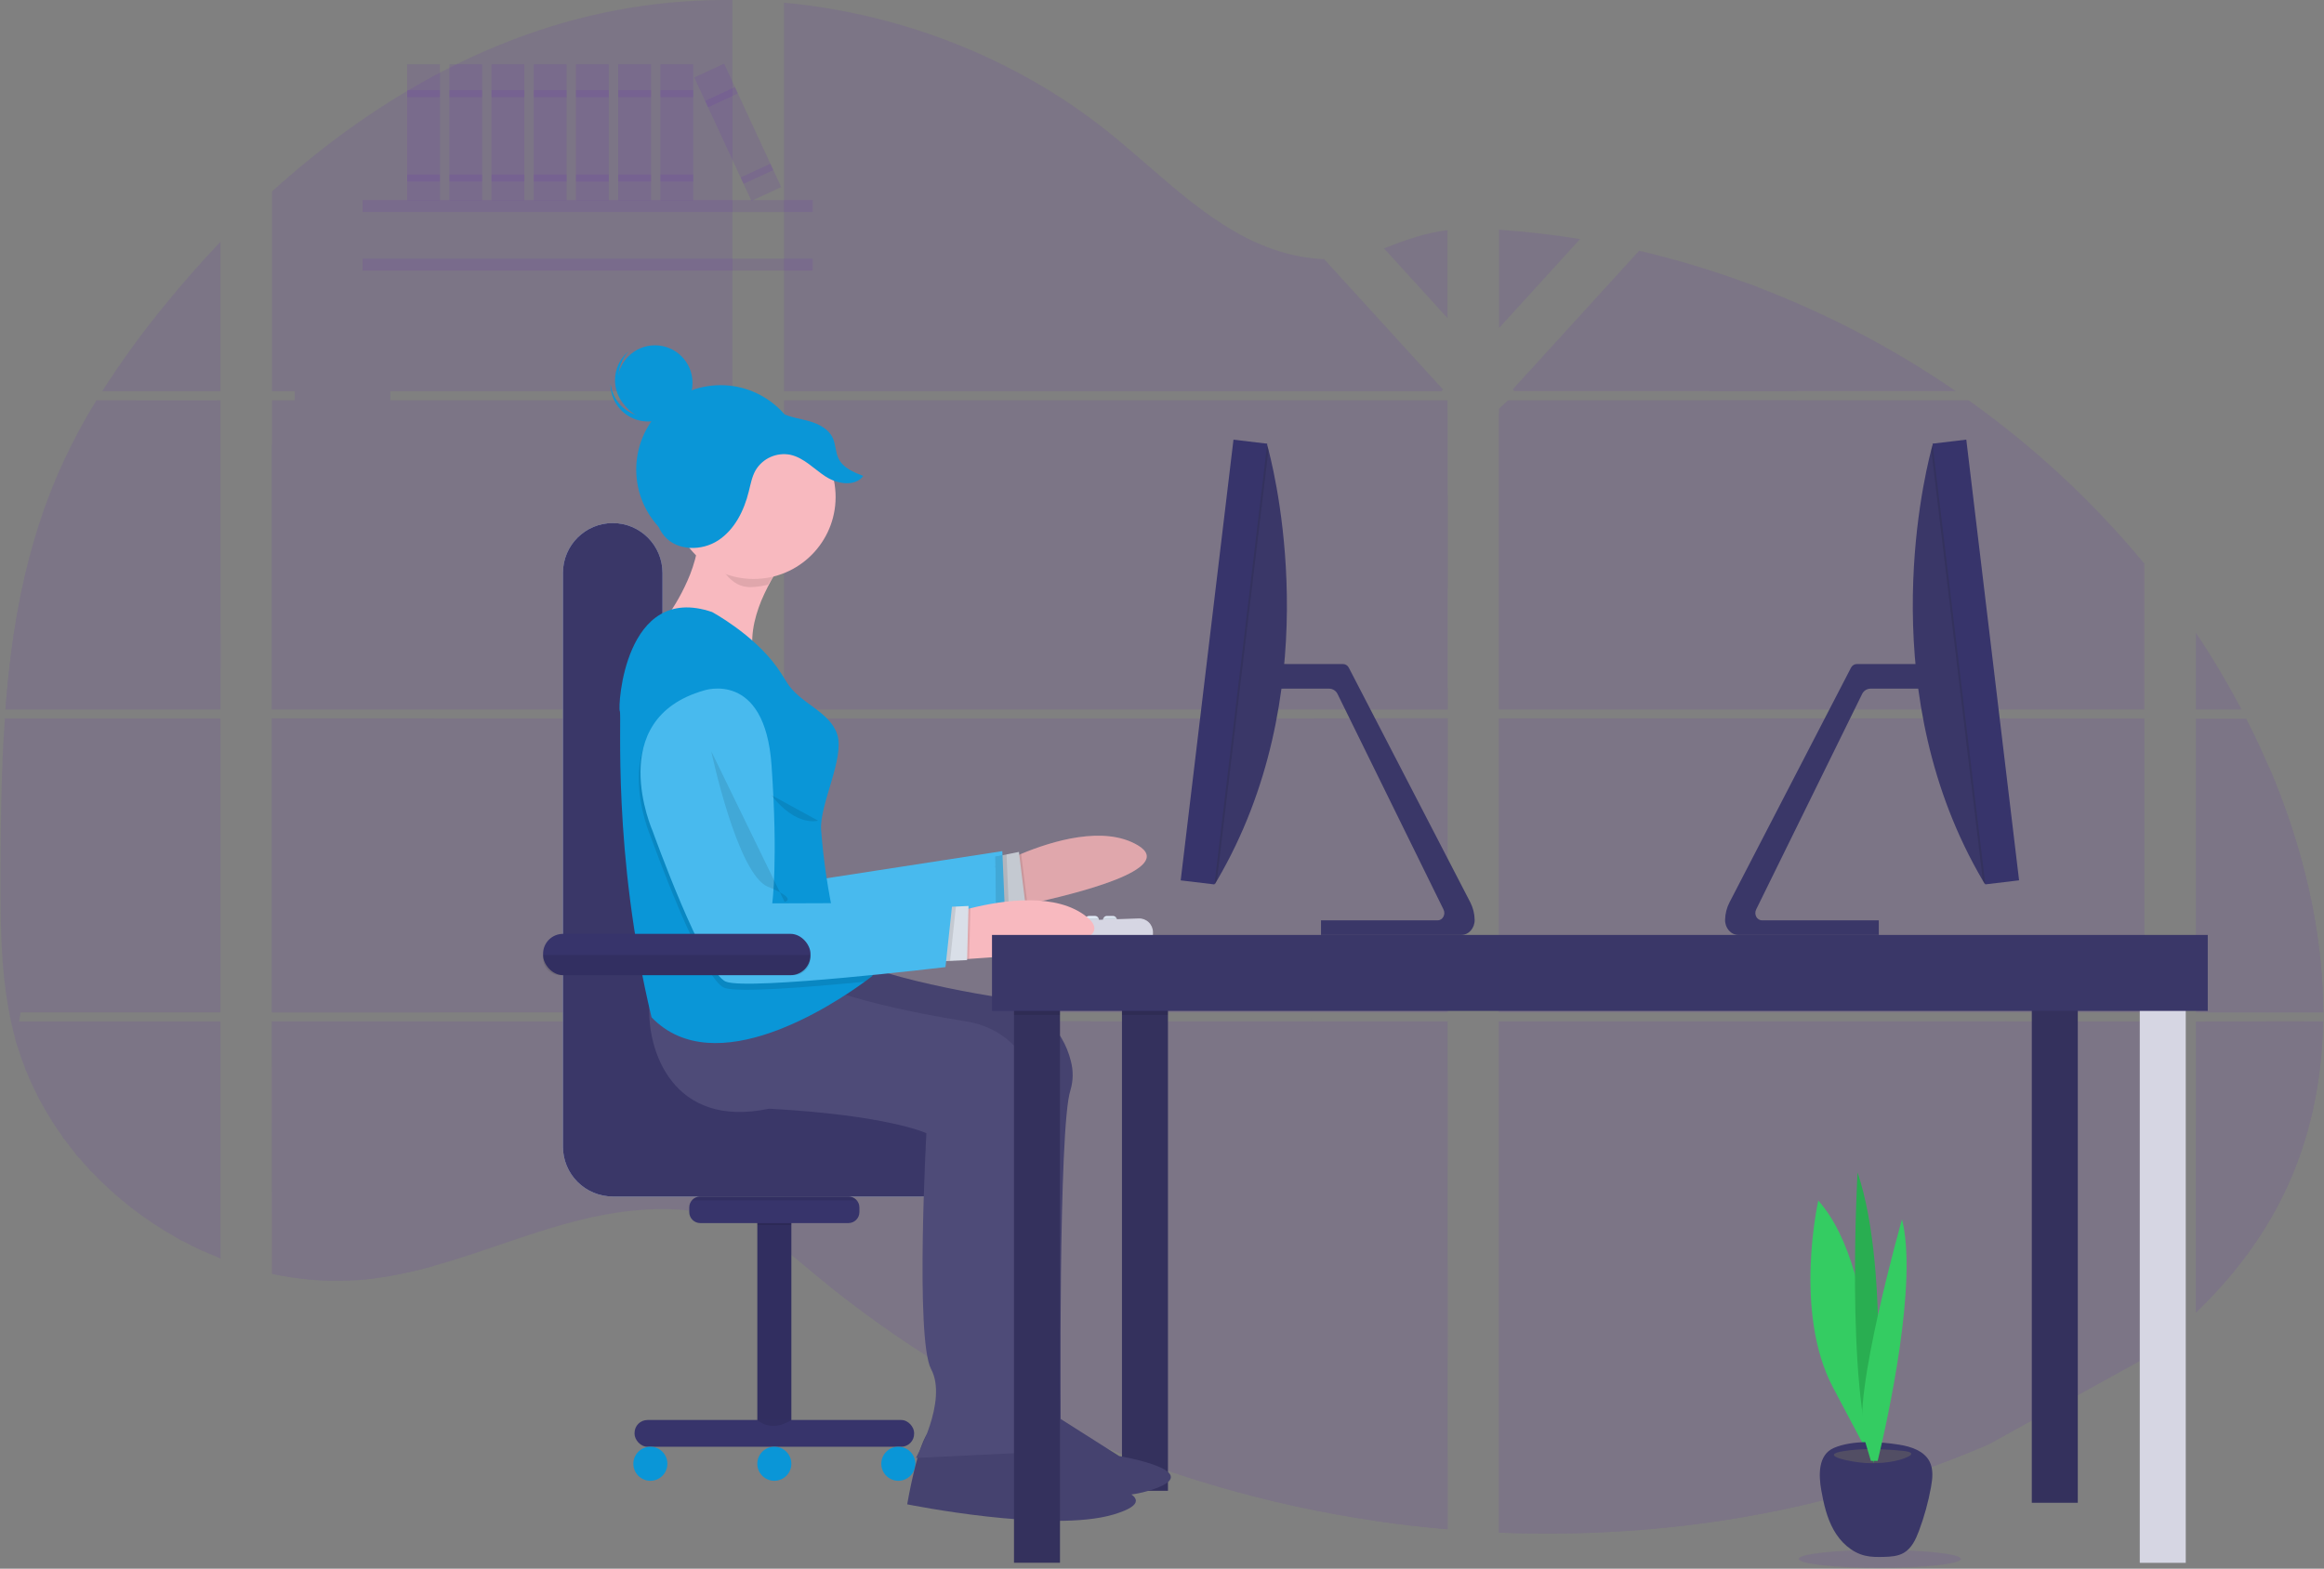 <?xml version="1.0" encoding="UTF-8"?>
<svg width="991px" height="669px" viewBox="0 0 991 669" version="1.1" xmlns="http://www.w3.org/2000/svg" xmlns:xlink="http://www.w3.org/1999/xlink">
    <rect x="0" y="0" width="991" height="669" fill="#808080" stroke="none"/>
    <!-- Generator: Sketch 50.2 (55047) - http://www.bohemiancoding.com/sketch -->
    <title>Group 5</title>
    <desc>Created with Sketch.</desc>
    <defs>
        <path d="M69.607,5.138 C69.607,7.823 54.025,10 34.803,10 C15.582,10 0,7.823 0,5.138 C0,2.453 15.582,0.277 34.803,0.277 L69.607,5.138 Z" id="path-1"></path>
    </defs>
    <g id="Page-1" stroke="none" stroke-width="1" fill="none" fill-rule="evenodd">
        <g id="Desktop-HD-Copy" transform="translate(-294, -41)">
            <g id="bg" transform="translate(-309, -131)">
                <g id="Group-5" transform="translate(603, 171)">
                    <g id="undraw_designer_life_w96d-(1)" fill="#5B13BF" fill-rule="nonzero" opacity="0.1">
                        <ellipse id="Oval" cx="801.58" cy="665.83" rx="34.58" ry="3.83"></ellipse>
                        <path d="M2.08,307.39 L94.01,307.39 L94.01,432.72 L8.8,432.72 C8.58,434.01 8.36,435.3 8.12,436.59 L94.01,436.59 L94.01,537.64 C93.866,537.597 93.726,537.544 93.59,537.48 C91.15,536.48 88.74,535.48 86.36,534.43 L84.81,533.72 C82.37,532.58 79.96,531.37 77.58,530.09 C76.74,529.65 75.9,529.19 75.07,528.72 C61.648,521.228 49.451,511.728 38.9,500.55 C38.59,500.25 38.3,499.93 38.01,499.63 C36.55,498.04 35.1,496.42 33.71,494.78 L32.16,492.93 C30.51,490.93 28.92,488.84 27.38,486.74 C27.15,486.43 26.93,486.11 26.7,485.81 C20.39,477.083 15.158,467.624 11.12,457.64 C10.99,457.34 10.87,457.02 10.76,456.72 C9.5,453.547 8.377,450.323 7.39,447.05 C6.98,445.68 6.57,444.3 6.23,442.91 C6.1,442.5 6,442.08 5.89,441.68 C0.79,421.61 0.21,400.75 0.21,380 C0.21,377.58 0.21,375.163 0.21,372.75 C0.21,364.357 0.29,355.94 0.45,347.5 C0.5,345.32 0.54,343.14 0.59,340.95 C0.72,335.39 0.89,329.82 1.13,324.26 C1.19,322.72 1.26,321.17 1.34,319.64 C1.34,318.75 1.42,317.86 1.48,316.98 C1.67,313.78 1.86,310.59 2.08,307.39 Z" id="Shape"></path>
                        <path d="M94.01,167.86 L43.58,167.86 C51.779,155.026 60.738,142.694 70.41,130.93 C77.9,121.73 85.78,112.75 94.01,104.12 L94.01,167.86 Z" id="Shape"></path>
                        <path d="M94.01,171.73 L94.01,303.52 L2.33,303.52 C2.33,303.14 2.39,302.74 2.43,302.36 C2.51,301.36 2.59,300.29 2.68,299.25 C2.77,298.04 2.89,296.82 3,295.59 C3.11,294.36 3.24,292.95 3.38,291.64 C3.52,290.33 3.65,289 3.8,287.64 C3.95,286.28 4.09,285.01 4.25,283.71 C4.41,282.41 4.56,281.08 4.73,279.78 C4.87,278.69 5.01,277.61 5.16,276.52 C5.367,274.987 5.587,273.457 5.82,271.93 C5.82,271.7 5.89,271.47 5.92,271.25 C7.573,260.11 9.826,249.067 12.67,238.17 C15.644,226.733 19.444,215.527 24.04,204.64 C28.918,193.249 34.634,182.236 41.14,171.69 L94.01,171.73 Z" id="Shape"></path>
                        <path d="M115.97,307.39 L115.97,432.72 L312.33,432.72 L312.33,307.39 L115.97,307.39 Z M115.97,436.59 L115.97,544.27 C117.09,544.5 118.2,544.73 119.31,544.92 C120.81,545.21 122.31,545.47 123.82,545.7 C124.11,545.7 124.41,545.79 124.71,545.82 C125.31,545.92 125.92,546 126.52,546.08 C128.03,546.29 129.52,546.46 131.07,546.6 L133.23,546.79 L134.98,546.92 C135.93,546.99 136.87,547.05 137.81,547.08 C138.39,547.08 138.97,547.08 139.56,547.15 L140.94,547.15 L142.65,547.15 C143.43,547.15 144.21,547.15 144.98,547.15 L145.98,547.15 C146.76,547.15 147.54,547.15 148.31,547.08 C148.31,547.08 148.31,547.08 148.31,547.08 C148.31,547.08 148.31,547.08 148.31,547.08 C148.85,547.08 149.39,547.08 149.93,547.01 C150.083,547.02 150.237,547.02 150.39,547.01 C150.84,547.01 151.29,547.01 151.73,546.95 L152.04,546.95 L155.04,546.71 C156.04,546.62 157.04,546.51 158.04,546.4 L160.1,546.15 C168.504,544.974 176.815,543.206 184.97,540.86 C203.29,535.75 221.17,528.6 239.52,523.37 C263.33,516.56 289.49,513.27 312.33,521.46 L312.33,436.59 L115.97,436.59 Z M312.33,167.86 L312.33,1.01 C290.831,0.774 269.391,3.287 248.53,8.49 C198.8,20.98 154.15,48.08 115.95,82.69 L115.95,167.86 L125.8,167.86 L125.8,171.73 L115.95,171.73 L115.95,303.52 L312.33,303.52 L312.33,171.73 L166.33,171.73 L166.33,167.86 L312.33,167.86 Z M564.62,111.5 C552.32,111.06 540.09,107.17 529.02,101.15 C507.87,89.65 490.94,71.88 472.09,56.89 C432.88,25.66 384.22,6.81 334.33,2.14 L334.33,167.86 L614.64,167.86 L615.33,167.12 L564.62,111.5 Z M590.16,106.93 L617.24,136.65 L617.24,99.15 C608.15,100.27 600.21,102.97 590.18,106.93 L590.16,106.93 Z M617.24,570.93 L617.24,436.59 L559.52,436.59 C559.37,436.02 559.21,435.44 559.03,434.86 C559.2,435.44 559.35,436.02 559.51,436.59 L334.33,436.59 L334.33,533.75 C336.47,535.34 338.58,537.01 340.67,538.7 C342.93,540.54 345.16,542.42 347.4,544.3 L349.65,546.16 C350.73,547.06 351.82,547.94 352.91,548.83 C355.09,550.59 357.287,552.33 359.5,554.05 C360.6,554.92 361.72,555.77 362.83,556.62 C380.525,570.143 399.188,582.349 418.67,593.14 C423.037,595.567 427.443,597.923 431.89,600.21 C434.85,601.73 437.827,603.223 440.82,604.69 C445.313,606.883 449.84,609.007 454.4,611.06 C496.506,629.959 541.031,642.926 586.7,649.59 C596.84,651.083 607.02,652.26 617.24,653.12 L617.24,570.93 L618.14,570.93 L617.24,570.93 Z M334.33,171.73 L334.33,303.52 L617.26,303.52 L617.26,171.73 L334.33,171.73 Z M334.33,307.39 L334.33,432.72 L617.26,432.72 L617.26,307.39 L334.33,307.39 Z M639.22,98.97 L639.22,140.89 L673.78,102.96 C662.333,101.093 650.813,99.763 639.22,98.97 Z M639.22,307.39 L639.22,432.72 L914.41,432.72 L914.41,307.39 L639.22,307.39 Z M913.44,580.89 L914.44,436.59 L639.22,436.59 L639.22,654.59 C656.945,655.332 674.698,655.118 692.4,653.95 L692.71,653.95 C701.15,653.41 709.567,652.637 717.96,651.63 L718.15,651.63 C762.841,646.43 806.54,634.768 847.88,617.01 L913.44,580.89 Z M967.49,328.07 C966.45,325.63 965.38,323.21 964.28,320.81 C962.28,316.32 960.07,311.88 957.84,307.48 L936.37,307.48 L936.37,432.72 L990.65,432.72 C990.61,397.27 981.63,360.98 967.5,327.98 L967.49,328.07 Z M936.37,436.68 L936.37,560.72 C951.66,546.07 964.58,529.3 973.88,510.13 C985.07,487.04 990.17,462.05 990.61,436.59 L936.37,436.68 Z M936.37,270.96 L936.37,303.61 L955.83,303.61 C949.939,292.356 943.446,281.426 936.38,270.87 L936.37,270.96 Z M749.75,123.56 C748.32,123.01 746.88,122.46 745.44,121.93 C730.251,116.305 714.728,111.63 698.96,107.93 L646.07,165.93 L645.07,167.04 L645.75,167.78 L833.95,167.78 C807.73,149.764 779.466,134.921 749.75,123.56 Z M839.49,171.73 L643.08,171.73 L639.22,175.27 L639.22,303.52 L673.05,303.52 L914.39,303.52 L914.39,241.37 C892.573,214.984 867.392,191.571 839.49,171.73 Z" id="Shape"></path>
                        <path d="M94.01,238.21 L94.01,303.52 L2.33,303.52 C2.33,303.14 2.39,302.74 2.43,302.36 C2.51,301.36 2.59,300.29 2.68,299.25 C2.77,298.04 2.89,296.82 3,295.59 C3.11,294.36 3.24,292.95 3.38,291.64 C3.52,290.33 3.65,289 3.8,287.64 C3.95,286.28 4.09,285.01 4.25,283.71 C4.41,282.41 4.56,281.08 4.73,279.78 C4.87,278.69 5.01,277.61 5.16,276.52 C5.367,274.987 5.587,273.457 5.82,271.93 C5.82,271.7 5.89,271.47 5.92,271.25 C7.573,260.11 9.826,249.067 12.67,238.17 L94.01,238.21 Z" id="Shape"></path>
                        <polygon id="Shape" points="185.1 190.6 185.1 303.52 115.97 303.52 115.97 190.6 125.82 190.6 125.82 152.37 166.29 152.37 166.29 190.6"></polygon>
                        <rect id="Rectangle-path" x="115.98" y="307.39" width="69.13" height="125.33"></rect>
                        <path d="M115.97,436.59 L185.1,436.59 L185.1,540.8 C176.946,543.149 168.635,544.913 160.23,546.08 C159.54,546.18 158.86,546.26 158.17,546.34 C157.17,546.45 156.17,546.56 155.17,546.65 L152.17,546.89 L151.85,546.89 C151.42,546.89 150.97,546.94 150.52,546.95 C150.367,546.96 150.213,546.96 150.06,546.95 C149.51,546.95 148.97,547.01 148.43,547.02 C148.43,547.02 148.43,547.02 148.43,547.02 C147.66,547.02 146.89,547.07 146.1,547.09 L145.1,547.09 C144.33,547.09 143.56,547.09 142.77,547.09 L141.07,547.09 C140.6,547.09 140.14,547.09 139.68,547.09 C139.22,547.09 138.52,547.09 137.93,547.02 C136.99,547.02 136.05,546.93 135.1,546.86 L133.36,546.73 L131.19,546.54 C129.67,546.4 128.19,546.22 126.64,546.02 C126.05,545.94 125.43,545.86 124.83,545.76 C124.53,545.76 124.23,545.68 123.95,545.64 C122.44,545.41 120.95,545.15 119.44,544.86 C118.32,544.67 117.21,544.44 116.09,544.21 L115.97,436.59 Z" id="Shape"></path>
                        <rect id="Rectangle-path" x="560.26" y="177.27" width="57.01" height="126.25"></rect>
                        <polygon id="Shape" points="617.27 307.39 617.27 432.72 334.32 432.72 334.32 378.67 485.03 378.67 485.03 410.55 560.26 410.55 560.26 307.39"></polygon>
                        <path d="M618.17,570.97 L617.27,570.97 L617.27,653.18 C607.05,652.32 596.87,651.143 586.73,649.65 C541.047,642.976 496.512,629.992 454.4,611.07 C442.24,605.59 430.33,599.617 418.67,593.15 C399.19,582.357 380.526,570.151 362.83,556.63 C358.383,553.223 353.993,549.74 349.66,546.18 C346.66,543.7 343.66,541.18 340.66,538.7 C338.58,537.01 336.47,535.34 334.32,533.7 L334.32,436.59 L559.51,436.59 C559.35,436.02 559.2,435.44 559.04,434.86 C559.21,435.44 559.37,436.02 559.52,436.59 L617.27,436.59 L617.27,570.91 L618.17,570.97 Z" id="Shape"></path>
                        <path d="M765.93,167.86 L728.8,167.86 L728.8,156.27 L745.44,156.27 L745.44,121.93 C746.88,122.46 748.32,123.01 749.75,123.56 L749.75,156.27 L765.93,156.27 L765.93,167.86 Z" id="Shape"></path>
                        <polygon id="Shape" points="855.44 303.52 673.07 303.52 673.13 303.52 673.05 303.52 639.22 303.52 639.22 177.27 648.81 177.27 648.81 270.59 692.61 270.59 692.61 215.36 728.8 215.36 728.8 171.73 765.93 171.73 765.93 215.36 802.11 215.36 802.11 270.59 855.44 270.59"></polygon>
                        <path d="M639.22,307.39 L639.22,432.72 L855.44,432.72 L855.44,307.39 L639.22,307.39 Z M914.11,580.27 L914.41,481.07 L855.41,481.07 L855.41,436.59 L639.22,436.59 L639.22,654.59 C656.945,655.332 674.698,655.118 692.4,653.95 L692.71,653.95 C701.15,653.41 709.567,652.637 717.96,651.63 L718.15,651.63 C762.841,646.43 806.54,634.768 847.88,617.01 L914.11,580.27 Z" id="Shape"></path>
                        <path d="M940.19,436.59 L990.63,436.59 C990.19,462.05 985.08,487.04 973.89,510.13 C964.6,529.3 951.67,546.07 936.39,560.72 L936.39,481.02 L940.19,481.02 L940.19,436.59 Z" id="Shape"></path>
                        <path d="M990.66,432.72 L940.19,432.72 L940.19,327.98 L967.5,327.98 C981.63,360.98 990.61,397.27 990.66,432.72 Z" id="Shape"></path>
                        <rect id="Rectangle-path" x="586.73" y="212.36" width="30.54" height="39.58"></rect>
                        <rect id="Rectangle-path" x="586.73" y="294.41" width="30.54" height="9.11"></rect>
                        <rect id="Rectangle-path" x="586.73" y="307.39" width="30.54" height="26.59"></rect>
                        <rect id="Rectangle-path" x="586.73" y="376.45" width="30.54" height="39.58"></rect>
                        <rect id="Rectangle-path" x="586.73" y="458.5" width="30.54" height="39.58"></rect>
                        <polygon id="Shape" points="617.27 570.91 618.17 570.97 617.27 570.97 617.27 580.16 586.73 580.16 586.73 540.54 617.27 540.54"></polygon>
                        <path d="M617.27,622.57 L617.27,653.14 C607.05,652.28 596.87,651.103 586.73,649.61 L586.73,622.61 L617.27,622.57 Z" id="Shape"></path>
                        <rect id="Rectangle-path" x="334.32" y="429.81" width="130.88" height="2.91"></rect>
                        <rect id="Rectangle-path" x="334.32" y="436.59" width="130.88" height="11.14"></rect>
                        <rect id="Rectangle-path" x="334.32" y="484.26" width="130.88" height="17.92"></rect>
                        <path d="M465.2,538.71 L465.2,556.63 L362.83,556.63 C358.383,553.23 353.993,549.743 349.66,546.17 C346.66,543.7 343.66,541.17 340.66,538.71 L465.2,538.71 Z" id="Shape"></path>
                        <path d="M465.2,593.15 L465.2,611.08 L454.4,611.08 C442.24,605.6 430.33,599.623 418.67,593.15 L465.2,593.15 Z" id="Shape"></path>
                        <rect id="Rectangle-path" x="692.41" y="319.54" width="25.76" height="25.76"></rect>
                        <rect id="Rectangle-path" x="134.54" y="199.49" width="25.76" height="25.76"></rect>
                        <rect id="Rectangle-path" x="134.54" y="259.33" width="25.76" height="25.76"></rect>
                        <rect id="Rectangle-path" x="134.54" y="319.18" width="25.76" height="25.76"></rect>
                        <rect id="Rectangle-path" x="134.54" y="379.03" width="25.76" height="25.76"></rect>
                        <rect id="Rectangle-path" x="134.54" y="438.88" width="25.76" height="25.76"></rect>
                        <rect id="Rectangle-path" x="134.54" y="498.73" width="25.76" height="25.76"></rect>
                        <rect id="Rectangle-path" x="790.77" y="319.54" width="25.76" height="25.76"></rect>
                        <rect id="Rectangle-path" x="692.41" y="383.09" width="25.76" height="25.76"></rect>
                        <rect id="Rectangle-path" x="790.77" y="383.09" width="25.76" height="25.76"></rect>
                        <rect id="Rectangle-path" x="692.41" y="446.64" width="25.76" height="25.76"></rect>
                        <rect id="Rectangle-path" x="790.77" y="446.64" width="25.76" height="25.76"></rect>
                        <rect id="Rectangle-path" x="692.41" y="510.19" width="25.76" height="25.76"></rect>
                        <rect id="Rectangle-path" x="790.77" y="510.19" width="25.76" height="25.76"></rect>
                        <rect id="Rectangle-path" x="692.41" y="573.74" width="25.76" height="25.76"></rect>
                        <rect id="Rectangle-path" x="790.77" y="573.74" width="25.76" height="25.76"></rect>
                        <polygon id="Shape" points="692.41 653.9 692.41 637.29 718.17 637.29 718.17 651.54"></polygon>
                        <path d="M5.84,271.27 L5.84,286.01 L94.01,286.01 L94.01,271.27 L5.84,271.27 Z M14.62,285.09 L7.39,285.09 L7.39,272.27 L14.62,272.27 L14.62,285.09 Z M23.4,285.09 L16.17,285.09 L16.17,272.27 L23.4,272.27 L23.4,285.09 Z M32.16,285.09 L24.93,285.09 L24.93,272.27 L32.16,272.27 L32.16,285.09 Z M40.94,285.09 L33.71,285.09 L33.71,272.27 L40.94,272.27 L40.94,285.09 Z M49.71,285.09 L42.48,285.09 L42.48,272.27 L49.71,272.27 L49.71,285.09 Z M58.49,285.09 L51.26,285.09 L51.26,272.27 L58.49,272.27 L58.49,285.09 Z M67.27,285.09 L60.04,285.09 L60.04,272.27 L67.27,272.27 L67.27,285.09 Z M76.04,285.09 L68.81,285.09 L68.81,272.27 L76.04,272.27 L76.04,285.09 Z M84.81,285.09 L77.58,285.09 L77.58,272.27 L84.81,272.27 L84.81,285.09 Z M93.58,285.09 L86.33,285.09 L86.33,272.27 L93.56,272.27 L93.58,285.09 Z" id="Shape"></path>
                        <path d="M5.84,314.2 L5.84,328.94 L94.01,328.94 L94.01,314.2 L5.84,314.2 Z M14.62,328.01 L7.39,328.01 L7.39,315.13 L14.62,315.13 L14.62,328.01 Z M23.4,328.01 L16.17,328.01 L16.17,315.13 L23.4,315.13 L23.4,328.01 Z M32.16,328.01 L24.93,328.01 L24.93,315.13 L32.16,315.13 L32.16,328.01 Z M40.94,328.01 L33.71,328.01 L33.71,315.13 L40.94,315.13 L40.94,328.01 Z M49.71,328.01 L42.48,328.01 L42.48,315.13 L49.71,315.13 L49.71,328.01 Z M58.49,328.01 L51.26,328.01 L51.26,315.13 L58.49,315.13 L58.49,328.01 Z M67.27,328.01 L60.04,328.01 L60.04,315.13 L67.27,315.13 L67.27,328.01 Z M76.04,328.01 L68.81,328.01 L68.81,315.13 L76.04,315.13 L76.04,328.01 Z M84.81,328.01 L77.58,328.01 L77.58,315.13 L84.81,315.13 L84.81,328.01 Z M93.58,328.01 L86.33,328.01 L86.33,315.13 L93.56,315.13 L93.58,328.01 Z" id="Shape"></path>
                        <path d="M5.84,357.11 L5.84,371.84 L94.01,371.84 L94.01,357.11 L5.84,357.11 Z M14.62,370.91 L7.39,370.91 L7.39,358.03 L14.62,358.03 L14.62,370.91 Z M23.4,370.91 L16.17,370.91 L16.17,358.03 L23.4,358.03 L23.4,370.91 Z M32.16,370.91 L24.93,370.91 L24.93,358.03 L32.16,358.03 L32.16,370.91 Z M40.94,370.91 L33.71,370.91 L33.71,358.03 L40.94,358.03 L40.94,370.91 Z M49.71,370.91 L42.48,370.91 L42.48,358.03 L49.71,358.03 L49.71,370.91 Z M58.49,370.91 L51.26,370.91 L51.26,358.03 L58.49,358.03 L58.49,370.91 Z M67.27,370.91 L60.04,370.91 L60.04,358.03 L67.27,358.03 L67.27,370.91 Z M76.04,370.91 L68.81,370.91 L68.81,358.03 L76.04,358.03 L76.04,370.91 Z M84.81,370.91 L77.58,370.91 L77.58,358.03 L84.81,358.03 L84.81,370.91 Z M93.58,370.91 L86.33,370.91 L86.33,358.03 L93.56,358.03 L93.58,370.91 Z" id="Shape"></path>
                        <path d="M5.84,400.01 L5.84,414.74 L94.01,414.74 L94.01,400.01 L5.84,400.01 Z M14.62,413.82 L7.39,413.82 L7.39,400.93 L14.62,400.93 L14.62,413.82 Z M23.4,413.82 L16.17,413.82 L16.17,400.93 L23.4,400.93 L23.4,413.82 Z M32.16,413.82 L24.93,413.82 L24.93,400.93 L32.16,400.93 L32.16,413.82 Z M40.94,413.82 L33.71,413.82 L33.71,400.93 L40.94,400.93 L40.94,413.82 Z M49.71,413.82 L42.48,413.82 L42.48,400.93 L49.71,400.93 L49.71,413.82 Z M58.49,413.82 L51.26,413.82 L51.26,400.93 L58.49,400.93 L58.49,413.82 Z M67.27,413.82 L60.04,413.82 L60.04,400.93 L67.27,400.93 L67.27,413.82 Z M76.04,413.82 L68.81,413.82 L68.81,400.93 L76.04,400.93 L76.04,413.82 Z M84.81,413.82 L77.58,413.82 L77.58,400.93 L84.81,400.93 L84.81,413.82 Z M93.58,413.82 L86.33,413.82 L86.33,400.93 L93.56,400.93 L93.58,413.82 Z" id="Shape"></path>
                        <path d="M6.22,442.91 C6.57,444.3 6.97,445.68 7.39,447.05 L7.39,443.84 L14.62,443.84 L14.62,456.72 L10.76,456.72 C10.87,457.02 10.99,457.34 11.11,457.64 L94.01,457.64 L94.01,442.91 L6.22,442.91 Z M23.4,456.72 L16.17,456.72 L16.17,443.84 L23.4,443.84 L23.4,456.72 Z M32.16,456.72 L24.93,456.72 L24.93,443.84 L32.16,443.84 L32.16,456.72 Z M40.94,456.72 L33.71,456.72 L33.71,443.84 L40.94,443.84 L40.94,456.72 Z M49.71,456.72 L42.48,456.72 L42.48,443.84 L49.71,443.84 L49.71,456.72 Z M58.49,456.72 L51.26,456.72 L51.26,443.84 L58.49,443.84 L58.49,456.72 Z M67.27,456.72 L60.04,456.72 L60.04,443.84 L67.27,443.84 L67.27,456.72 Z M76.04,456.72 L68.81,456.72 L68.81,443.84 L76.04,443.84 L76.04,456.72 Z M84.81,456.72 L77.58,456.72 L77.58,443.84 L84.81,443.84 L84.81,456.72 Z M93.58,456.72 L86.33,456.72 L86.33,443.84 L93.56,443.84 L93.58,456.72 Z" id="Shape"></path>
                        <path d="M26.69,485.82 C26.92,486.11 27.14,486.43 27.37,486.74 L32.16,486.74 L32.16,492.93 L33.71,494.78 L33.71,486.78 L40.94,486.78 L40.94,499.67 L38.01,499.67 C38.3,499.97 38.58,500.29 38.9,500.59 L94.01,500.59 L94.01,485.82 L26.69,485.82 Z M49.69,499.63 L42.46,499.63 L42.46,486.74 L49.69,486.74 L49.69,499.63 Z M58.47,499.63 L51.24,499.63 L51.24,486.74 L58.47,486.74 L58.47,499.63 Z M67.25,499.63 L60.02,499.63 L60.02,486.74 L67.25,486.74 L67.25,499.63 Z M76.02,499.63 L68.79,499.63 L68.79,486.74 L76.02,486.74 L76.02,499.63 Z M84.79,499.63 L77.56,499.63 L77.56,486.74 L84.79,486.74 L84.79,499.63 Z M93.56,499.63 L86.33,499.63 L86.33,486.74 L93.56,486.74 L93.56,499.63 Z" id="Shape"></path>
                        <path d="M75.06,528.72 C75.89,529.19 76.73,529.65 77.58,530.09 L77.58,529.64 L84.81,529.64 L84.81,533.72 L86.35,534.43 L86.35,529.64 L93.58,529.64 L93.58,537.48 C93.719,537.544 93.863,537.597 94.01,537.64 L94.01,528.72 L75.06,528.72 Z" id="Shape"></path>
                        <path d="M617.26,570.91 L618.16,570.91 L617.26,570.91 Z M559.03,434.91 C559.2,435.49 559.35,436.07 559.51,436.64 C559.33,436.02 559.21,435.44 559.03,434.86 L559.03,434.91 Z M125.82,167.86 L125.82,171.73 L166.33,171.73 L166.33,167.86 L125.82,167.86 Z M617.26,570.86 L618.16,570.86 L617.26,570.86 Z M559.03,434.86 C559.2,435.44 559.35,436.02 559.51,436.59 C559.33,436.02 559.21,435.44 559.03,434.86 Z M617.26,570.91 L618.16,570.91 L617.26,570.91 Z M559.03,434.91 C559.2,435.49 559.35,436.07 559.51,436.64 C559.33,436.02 559.21,435.44 559.03,434.86 L559.03,434.91 Z" id="Shape"></path>
                    </g>
                    <g id="undraw_co-working_825n" transform="translate(154, 28)" fill-rule="nonzero">
                        <rect id="Rectangle-path" fill="#5B13BF" opacity="0.1" x="0.62" y="58.32" width="191.95" height="5.11"></rect>
                        <rect id="Rectangle-path" fill="#5B13BF" opacity="0.1" x="0.62" y="83.31" width="191.95" height="5.11"></rect>
                        <rect id="Rectangle-path" fill="#34315D" x="324.43" y="389.63" width="19.61" height="219.14"></rect>
                        <path d="M128.5,419.46 L128.5,217.32 C128.5,205.603 119.017,196.098 107.3,196.07 C95.564,196.07 86.05,205.584 86.05,217.32 L86.05,461.96 C86.037,467.605 88.27,473.022 92.256,477.018 C96.243,481.014 101.655,483.26 107.3,483.26 L238.9,483.26 C250.636,483.26 260.15,473.746 260.15,462.01 C260.15,450.274 250.636,440.76 238.9,440.76 L149.76,440.76 C144.114,440.763 138.699,438.518 134.71,434.522 C130.721,430.526 128.487,425.106 128.5,419.46 Z" id="Shape" fill="#AEBEE1"></path>
                        <path d="M128.5,419.46 L128.5,217.32 C128.5,205.603 119.017,196.098 107.3,196.07 C95.564,196.07 86.05,205.584 86.05,217.32 L86.05,461.96 C86.037,467.605 88.27,473.022 92.256,477.018 C96.243,481.014 101.655,483.26 107.3,483.26 L238.9,483.26 C250.636,483.26 260.15,473.746 260.15,462.01 C260.15,450.274 250.636,440.76 238.9,440.76 L149.76,440.76 C144.114,440.763 138.699,438.518 134.71,434.522 C130.721,430.526 128.487,425.106 128.5,419.46 Z" id="Shape" fill="#3A3768"></path>
                        <rect id="Rectangle-path" fill="#34315D" x="712.4" y="389.63" width="19.61" height="224.25"></rect>
                        <rect id="Rectangle-path" fill="#000000" opacity="0.1" x="324.43" y="389.63" width="19.61" height="16.2"></rect>
                        <path d="M394.47,256.18 C394.157,259.633 393.76,263.133 393.28,266.68 L390.51,266.68 L390.51,256.18 L394.47,256.18 Z" id="Shape" fill="#000000" opacity="0.1"></path>
                        <path d="M474.82,365.26 C474.88,368.81 472.32,371.72 469.15,371.72 L409.3,371.72 L409.3,365.48 L459.1,365.48 C461.25,365.48 462.59,362.88 461.51,360.8 L416.35,268.95 C415.699,267.601 414.348,266.728 412.85,266.69 L390.51,266.69 L390.51,256.19 L418.72,256.19 C419.768,256.216 420.714,256.826 421.17,257.77 L472.94,357.77 C474.133,360.089 474.776,362.652 474.82,365.26 Z" id="Shape" fill="#3A3768"></path>
                        <path d="M364.9,348.6 L364.08,349.98 L356.41,344.86 L380.14,162.39 L386.25,162.39 C386.25,162.39 386.5,163.23 386.91,164.83 C391,180.6 411.09,269.91 364.9,348.6 Z" id="Shape" fill="#3A3768"></path>
                        <path d="M386.9,164.83 L364.9,348.6 L364.08,349.98 L356.41,344.86 L380.14,162.39 L386.25,162.39 C386.25,162.39 386.49,163.26 386.9,164.83 Z" id="Shape" fill="#000000" opacity="0.1"></path>
                        <rect id="Rectangle-path" fill="#37346B" transform="translate(367.924, 255.338) rotate(-83.17) translate(-367.924, -255.338) " x="273.279" y="248.088" width="189.29" height="14.5"></rect>
                        <path d="M300.13,365.33 C300.125,366.272 299.362,367.035 298.42,367.04 L295.86,367.04 C294.916,367.04 294.15,366.274 294.15,365.33 C294.142,365.264 294.142,365.196 294.15,365.13 C294.256,364.276 294.979,363.634 295.84,363.63 L298.4,363.63 C299.181,363.638 299.859,364.172 300.05,364.93 C300.094,365.059 300.121,365.194 300.13,365.33 Z" id="Shape" fill="#E3EDF9"></path>
                        <path d="M307.8,365.33 C307.795,366.272 307.032,367.035 306.09,367.04 L303.53,367.04 C302.586,367.04 301.82,366.274 301.82,365.33 C301.821,365.171 301.845,365.013 301.89,364.86 C301.966,364.583 302.114,364.331 302.32,364.13 C302.636,363.808 303.069,363.628 303.52,363.63 L306.08,363.63 C306.754,363.627 307.368,364.018 307.65,364.63 C307.747,364.851 307.798,365.089 307.8,365.33 Z" id="Shape" fill="#E3EDF9"></path>
                        <path d="M314.62,365.33 C314.615,366.272 313.852,367.035 312.91,367.04 L310.35,367.04 C309.406,367.04 308.64,366.274 308.64,365.33 C308.636,365.085 308.687,364.842 308.79,364.62 C309.073,364.018 309.675,363.63 310.34,363.62 L312.9,363.62 C313.354,363.617 313.791,363.797 314.112,364.118 C314.433,364.439 314.613,364.876 314.61,365.33 L314.62,365.33 Z" id="Shape" fill="#E3EDF9"></path>
                        <path d="M322.3,365.33 C322.295,366.272 321.532,367.035 320.59,367.04 L318.03,367.04 C317.393,367.04 316.809,366.685 316.514,366.119 C316.22,365.554 316.265,364.872 316.63,364.35 L316.83,364.13 C317.146,363.808 317.579,363.628 318.03,363.63 L320.59,363.63 C321.061,363.636 321.509,363.835 321.83,364.18 C322.131,364.487 322.299,364.9 322.3,365.33 Z" id="Shape" fill="#E3EDF9"></path>
                        <path d="M300.08,364.92 C300.115,365.054 300.131,365.192 300.13,365.33 C300.125,366.272 299.362,367.035 298.42,367.04 L295.86,367.04 C294.916,367.04 294.15,366.274 294.15,365.33 C294.142,365.264 294.142,365.196 294.15,365.13 L300.08,364.92 Z" id="Shape" fill="#000000" opacity="0.1"></path>
                        <path d="M307.66,364.65 C307.75,364.862 307.798,365.09 307.8,365.32 C307.795,366.262 307.032,367.025 306.09,367.03 L303.53,367.03 C302.586,367.03 301.82,366.264 301.82,365.32 C301.821,365.161 301.845,365.003 301.89,364.85 L307.66,364.65 Z" id="Shape" fill="#000000" opacity="0.1"></path>
                        <path d="M314.37,364.42 C314.538,364.69 314.628,365.002 314.63,365.32 C314.625,366.262 313.862,367.025 312.92,367.03 L310.36,367.03 C309.416,367.03 308.65,366.264 308.65,365.32 C308.646,365.075 308.697,364.832 308.8,364.61 L314.37,364.42 Z" id="Shape" fill="#000000" opacity="0.1"></path>
                        <path d="M322.3,365.33 C322.295,366.272 321.532,367.035 320.59,367.04 L318.03,367.04 C317.393,367.04 316.809,366.685 316.514,366.119 C316.22,365.554 316.265,364.872 316.63,364.35 L321.83,364.17 C322.133,364.48 322.302,364.897 322.3,365.33 Z" id="Shape" fill="#000000" opacity="0.1"></path>
                        <path d="M337.64,372.15 L288.19,372.15 L288.19,369.9 C288.189,367.823 289.835,366.12 291.91,366.05 L331.57,364.68 C333.162,364.626 334.708,365.22 335.854,366.326 C337,367.433 337.648,368.957 337.65,370.55 L337.64,372.15 Z" id="Shape" fill="#D6D6E3"></path>
                        <path d="M581.61,365.26 C581.55,368.81 584.11,371.72 587.28,371.72 L647.16,371.72 L647.16,365.48 L597.3,365.48 C595.15,365.48 593.81,362.88 594.89,360.8 L640.05,268.95 C640.701,267.601 642.052,266.728 643.55,266.69 L665.9,266.69 L665.9,256.19 L637.71,256.19 C636.679,256.229 635.753,256.833 635.3,257.76 L583.53,357.76 C582.322,360.079 581.665,362.646 581.61,365.26 Z" id="Shape" fill="#3A3768"></path>
                        <path d="M691.54,348.6 L692.36,349.98 L700.03,344.86 L676.3,162.39 L670.19,162.39 C670.19,162.39 669.94,163.23 669.53,164.83 C665.43,180.6 645.3,269.91 691.54,348.6 Z" id="Shape" fill="#3A3768"></path>
                        <path d="M669.53,164.83 L691.53,348.6 L692.35,349.98 L700.02,344.86 L676.3,162.39 L670.19,162.39 C670.19,162.39 669.94,163.26 669.53,164.83 Z" id="Shape" fill="#000000" opacity="0.1"></path>
                        <rect id="Rectangle-path" fill="#37346B" transform="translate(688.524, 255.319) rotate(-6.83) translate(-688.524, -255.319) " x="681.274" y="160.674" width="14.5" height="189.29"></rect>
                        <rect id="Rectangle-path" fill="#D6D6E3" x="758.44" y="389.63" width="19.61" height="249.86"></rect>
                        <rect id="Rectangle-path" fill="#312E60" x="168.94" y="488.4" width="14.51" height="95.37"></rect>
                        <rect id="Rectangle-path" fill="#000000" opacity="0.1" x="168.94" y="488.4" width="14.51" height="7.07"></rect>
                        <path d="M212.47,487.91 L212.47,489.91 C212.47,492.5 210.37,494.6 207.78,494.6 L144.6,494.6 C143.356,494.6 142.163,494.106 141.284,493.226 C140.404,492.347 139.91,491.154 139.91,489.91 L139.91,487.91 C139.932,485.335 142.025,483.26 144.6,483.26 L207.78,483.26 C209.024,483.26 210.217,483.754 211.096,484.634 C211.976,485.513 212.47,486.706 212.47,487.95 L212.47,487.91 Z" id="Shape" fill="#37346B"></path>
                        <path d="M211.4,484.92 L140.98,484.92 C141.878,483.854 143.206,483.245 144.6,483.26 L207.78,483.26 C209.174,483.245 210.502,483.854 211.4,484.92 Z" id="Shape" fill="#000000" opacity="0.1"></path>
                        <rect id="Rectangle-path" fill="#37346B" x="116.59" y="578.58" width="119.21" height="11.4" rx="5.5"></rect>
                        <circle id="Oval" fill="#0A96D7" cx="123.33" cy="597.24" r="7.26"></circle>
                        <circle id="Oval" fill="#0A96D7" cx="229.06" cy="597.24" r="7.26"></circle>
                        <circle id="Oval" fill="#0A96D7" cx="176.19" cy="597.24" r="7.26"></circle>
                        <path d="M168.94,578.58 C168.94,578.58 174.64,584.21 183.45,578.58" id="Shape" fill="#000000" opacity="0.1"></path>
                        <rect id="Rectangle-path" fill="#5B13BF" opacity="0.1" x="19.6" y="0.42" width="14" height="58"></rect>
                        <rect id="Rectangle-path" fill="#5B13BF" opacity="0.1" x="37.6" y="0.42" width="14" height="58"></rect>
                        <rect id="Rectangle-path" fill="#5B13BF" opacity="0.1" x="55.6" y="0.42" width="14" height="58"></rect>
                        <rect id="Rectangle-path" fill="#5B13BF" opacity="0.1" x="73.6" y="0.42" width="14" height="58"></rect>
                        <rect id="Rectangle-path" fill="#5B13BF" opacity="0.1" x="109.6" y="0.42" width="14" height="58"></rect>
                        <rect id="Rectangle-path" fill="#5B13BF" opacity="0.1" x="127.6" y="0.42" width="14" height="58"></rect>
                        <rect id="Rectangle-path" fill="#5B13BF" opacity="0.1" x="19.6" y="11.42" width="14" height="3"></rect>
                        <rect id="Rectangle-path" fill="#5B13BF" opacity="0.1" x="19.6" y="47.42" width="14" height="3"></rect>
                        <rect id="Rectangle-path" fill="#5B13BF" opacity="0.1" x="37.6" y="11.42" width="14" height="3"></rect>
                        <rect id="Rectangle-path" fill="#5B13BF" opacity="0.1" x="37.6" y="47.42" width="14" height="3"></rect>
                        <rect id="Rectangle-path" fill="#5B13BF" opacity="0.1" x="55.6" y="11.42" width="14" height="3"></rect>
                        <rect id="Rectangle-path" fill="#5B13BF" opacity="0.1" x="55.6" y="47.42" width="14" height="3"></rect>
                        <rect id="Rectangle-path" fill="#5B13BF" opacity="0.1" x="73.6" y="11.42" width="14" height="3"></rect>
                        <rect id="Rectangle-path" fill="#5B13BF" opacity="0.1" x="73.6" y="47.42" width="14" height="3"></rect>
                        <rect id="Rectangle-path" fill="#5B13BF" opacity="0.1" x="91.6" y="11.42" width="14" height="3"></rect>
                        <rect id="Rectangle-path" fill="#5B13BF" opacity="0.1" x="91.6" y="47.42" width="14" height="3"></rect>
                        <rect id="Rectangle-path" fill="#5B13BF" opacity="0.1" x="109.6" y="11.42" width="14" height="3"></rect>
                        <rect id="Rectangle-path" fill="#5B13BF" opacity="0.1" x="109.6" y="47.42" width="14" height="3"></rect>
                        <rect id="Rectangle-path" fill="#5B13BF" opacity="0.1" x="127.6" y="11.42" width="14" height="3"></rect>
                        <rect id="Rectangle-path" fill="#5B13BF" opacity="0.1" x="127.6" y="47.42" width="14" height="3"></rect>
                        <rect id="Rectangle-path" fill="#5B13BF" opacity="0.1" x="91.6" y="0.42" width="14" height="58"></rect>
                        <rect id="Rectangle-path" fill="#5B13BF" opacity="0.1" transform="translate(160.596, 29.412) rotate(-24.84) translate(-160.596, -29.412) " x="153.596" y="0.412" width="14" height="58"></rect>
                        <rect id="Rectangle-path" fill="#5B13BF" opacity="0.1" transform="translate(153.668, 14.448) rotate(-24.84) translate(-153.668, -14.448) " x="146.668" y="12.948" width="14" height="3"></rect>
                        <rect id="Rectangle-path" fill="#5B13BF" opacity="0.1" transform="translate(168.784, 47.113) rotate(-24.84) translate(-168.784, -47.113) " x="161.784" y="45.613" width="14" height="3"></rect>
                        <path d="M189.3,173.26 C189.3,193.142 173.182,209.26 153.3,209.26 C133.418,209.26 117.3,193.142 117.3,173.26 C117.3,153.378 133.418,137.26 153.3,137.26 C162.848,137.26 172.005,141.053 178.756,147.804 C185.507,154.555 189.3,163.712 189.3,173.26 Z" id="Shape" fill="#0A96D7"></path>
                        <path d="M270.39,342.39 L274.04,360.61 C274.04,360.61 278.1,359.88 284.11,358.61 C304.64,354.26 348.02,343.52 331.22,333.5 C316.77,324.89 294.64,331.66 281.44,337.16 C276.6,339.16 272.96,341.02 271.33,341.89 C270.72,342.2 270.39,342.39 270.39,342.39 Z" id="Shape" fill="#F8B9BF"></path>
                        <path d="M271.42,347.53 L274.04,360.61 C274.04,360.61 278.1,359.88 284.11,358.61 L281.44,337.16 C276.6,339.16 272.96,341.02 271.33,341.89 L271.42,347.53 Z" id="Shape" fill="#000000" opacity="0.1"></path>
                        <polygon id="Shape" fill="#D9DFE8" points="270.79 361.74 283.33 359.23 280.49 336.32 270.45 338.33"></polygon>
                        <polygon id="Shape" fill="#000000" opacity="0.1" points="270.79 361.74 276.2 360.65 275.21 337.38 270.45 338.33"></polygon>
                        <path d="M155.21,262.26 C155.21,262.26 179.62,249.54 188.49,289.51 C197.36,329.48 197.49,347.7 197.49,347.7 L273.41,335.97 L274.59,363.56 C274.59,363.56 192.99,385.99 182.96,383.65 C172.93,381.31 142.48,324.8 142.48,324.8 C142.48,324.8 114.58,280.85 155.21,262.26 Z" id="Shape" fill="#48BAEE"></path>
                        <g id="Group" opacity="0.1" transform="translate(270, 329)" fill="#000000">
                            <path d="M0.39,13.39 L4.04,31.61 C4.04,31.61 8.1,30.88 14.11,29.61 C34.64,25.26 78.02,14.52 61.22,4.5 C46.77,-4.11 24.64,2.66 11.44,8.16 C6.6,10.16 2.96,12.02 1.33,12.89 C0.72,13.2 0.39,13.39 0.39,13.39 Z" id="Shape"></path>
                            <path d="M1.42,18.53 L4.04,31.61 C4.04,31.61 8.1,30.88 14.11,29.61 L11.44,8.16 C6.6,10.16 2.96,12.02 1.33,12.89 L1.42,18.53 Z" id="Shape"></path>
                            <polygon id="Shape" points="0.79 32.74 13.33 30.23 10.49 7.32 0.45 9.33"></polygon>
                            <polygon id="Shape" points="0.79 32.74 6.2 31.65 5.21 8.38 0.45 9.33"></polygon>
                        </g>
                        <path d="M293.3,574.97 L323.24,593.97 C323.24,593.97 362.83,600.6 335.9,608.73 C308.97,616.86 247.77,604.43 247.77,604.43 C247.77,604.43 252.42,576.89 257.37,573.24 C262.32,569.59 293.3,574.97 293.3,574.97 Z" id="Shape" fill="#45426F"></path>
                        <path d="M182.3,371.16 C182.3,371.16 197.23,379.83 224.08,387.93 C239.82,392.68 259.62,396.35 273.3,398.58 C287.653,400.796 299.247,411.461 302.65,425.58 C303.724,429.639 303.658,433.916 302.46,437.94 C297.24,453.56 298.3,582.41 298.3,582.41 L251.46,584.66 C251.46,584.66 258.87,561.25 249.74,548.89 C240.61,536.53 255.9,446.16 255.9,446.16 C255.9,446.16 239.31,438.42 188.81,435.73 C141.48,445.73 124.47,393.58 132.33,379.54 C140.19,365.5 182.3,371.16 182.3,371.16 Z" id="Shape" fill="#45426F"></path>
                        <path d="M278.38,585.08 L308.32,604.08 C308.32,604.08 347.91,610.71 320.98,618.84 C294.05,626.97 232.85,614.54 232.85,614.54 C232.85,614.54 237.5,587 242.45,583.35 C247.4,579.7 278.38,585.08 278.38,585.08 Z" id="Shape" fill="#45426F"></path>
                        <path d="M173.94,445.83 C224.44,448.52 241.03,456.26 241.03,456.26 C241.03,456.26 236.24,544.08 243.03,556.86 C250.28,570.42 236.55,594.76 236.55,594.76 L283.39,592.51 C283.39,592.51 283.39,590.99 283.39,588.27 C283.25,565.89 282.91,461.97 287.56,448.04 C288.758,444.016 288.824,439.739 287.75,435.68 C284.345,421.562 272.752,410.898 258.4,408.68 C244.71,406.46 224.92,402.79 209.18,398.04 L208.41,397.8 C182.04,389.8 167.41,381.27 167.41,381.27 C167.41,381.27 136.22,379.11 128.41,393.15 C127.41,394.97 123.1,398.55 122.92,401.44 C121.75,420.78 132.76,454.5 173.94,445.83 Z" id="Shape" fill="#4E4B78"></path>
                        <path d="M248.11,363.86 L249,382.42 C249,382.42 253.12,382.31 259.26,381.94 C280.21,380.69 324.71,376.55 309.59,364.14 C296.59,353.47 273.69,356.87 259.82,360.34 C254.73,361.62 250.82,362.9 249.12,363.51 C248.46,363.73 248.11,363.86 248.11,363.86 Z" id="Shape" fill="#F8B9BF"></path>
                        <path d="M129.3,237.55 C129.3,237.55 135.3,242.72 142.74,248.44 C151.04,250.7 160.74,252.71 167.67,254.04 C165.52,245.89 167.43,237.04 170.6,229.25 C174.04,221.147 178.605,213.569 184.16,206.74 L142.46,191.67 C145.41,200.22 143.46,209.77 140.29,217.94 C137.492,224.925 133.797,231.517 129.3,237.55 Z" id="Shape" fill="#F8B9BF"></path>
                        <path d="M248.36,369.09 L249,382.42 C249,382.42 253.12,382.31 259.26,381.94 L259.82,360.33 C254.73,361.61 250.82,362.89 249.12,363.5 L248.36,369.09 Z" id="Shape" fill="#000000" opacity="0.1"></path>
                        <polygon id="Shape" fill="#D9DFE8" points="245.62 383.05 258.39 382.44 258.99 359.36 248.77 359.85"></polygon>
                        <path d="M123.83,406.84 C150.83,434.91 201.18,401.55 214.72,391.67 C216.92,390.06 218.15,389.07 218.15,389.07 C213.15,383.98 205.15,379.27 202.08,366.52 C199.151,353.507 197.166,340.299 196.14,327 C195.31,316.45 206.21,296.36 203.06,286.34 C199.91,276.32 186.94,273.03 181.49,263.96 C180.06,261.6 178.64,259.38 177.24,257.44 C167.18,243.44 149.65,234.01 149.65,234.01 C112.3,221.26 109.37,274.6 110.3,276.26 C111.23,277.92 106.96,336.72 123.83,406.84 Z" id="Shape" fill="#0A96D7"></path>
                        <path d="M123.55,330.02 C123.55,330.02 145.24,390.44 154.81,394.25 C160.29,396.43 190.18,394.08 214.72,391.67 C216.92,390.06 218.15,389.07 218.15,389.07 C213.15,383.98 209.08,373.49 206.02,360.75 L174.53,360.86 C174.53,360.86 177.08,342.86 174.26,301.97 C171.44,261.08 145.41,270.07 145.41,270.07 C102.48,282.38 123.55,330.02 123.55,330.02 Z" id="Shape" fill="#000000" opacity="0.1"></path>
                        <polygon id="Shape" fill="#000000" opacity="0.1" points="245.62 383.05 251.13 382.79 253.62 359.62 248.77 359.85"></polygon>
                        <path d="M146.15,267.47 C146.15,267.47 172.15,258.54 175,299.37 C177.85,340.2 175.3,358.26 175.3,358.26 L252.12,357.98 L249.17,385.44 C249.17,385.44 165.17,395.44 155.57,391.65 C145.97,387.86 124.3,327.43 124.3,327.43 C124.3,327.43 103.21,279.78 146.15,267.47 Z" id="Shape" fill="#48BAEE"></path>
                        <path d="M147.1,207.26 C148.49,201.26 142.1,201.07 140.1,195.26 L181.82,210.26 C178.712,214.07 175.91,218.119 173.44,222.37 C171.218,222.924 168.947,223.259 166.66,223.37 C156.52,223.87 153.81,213.84 147.1,207.26 Z" id="Shape" fill="#000000" opacity="0.1"></path>
                        <circle id="Oval" fill="#F8B9BF" transform="translate(167.362, 184.947) rotate(-2.75) translate(-167.362, -184.947) " cx="167.362" cy="184.947" r="34.96"></circle>
                        <path d="M149.3,293.4 C149.3,293.4 160.36,345.79 173.42,351.14 C186.48,356.49 180.56,357.63 180.56,357.63" id="Shape" fill="#000000" opacity="0.1"></path>
                        <path d="M194.88,322.99 C194.88,322.99 185.64,325.88 174.88,312.07" id="Shape" fill="#000000" opacity="0.1"></path>
                        <circle id="Oval" fill="#0A96D7" cx="125.3" cy="136.26" r="16"></circle>
                        <path d="M114.06,144.71 C108.288,138.555 108.288,128.975 114.06,122.82 C113.8,123.03 113.54,123.24 113.3,123.47 C106.86,129.523 106.547,139.65 112.6,146.09 C118.653,152.53 128.78,152.843 135.22,146.79 C135.47,146.56 135.69,146.31 135.91,146.07 C129.408,151.45 119.845,150.855 114.06,144.71 Z" id="Shape" fill="#0A96D7"></path>
                        <path d="M123.2,150.75 C114.772,151.258 107.4,145.129 106.36,136.75 C106.36,137.08 106.36,137.41 106.36,137.75 C106.717,143.456 110.091,148.537 115.211,151.08 C120.331,153.624 126.419,153.243 131.181,150.08 C135.944,146.918 138.657,141.456 138.3,135.75 C138.3,135.41 138.23,135.09 138.19,134.75 C138.207,143.207 131.64,150.216 123.2,150.75 Z" id="Shape" fill="#0A96D7"></path>
                        <path d="M179.25,149.17 C182.98,151.01 187.25,151.52 191.25,152.68 C195.25,153.84 199.33,155.96 201.09,159.74 C202.38,162.52 202.23,165.81 203.58,168.56 C205.52,172.56 210,174.4 214.12,175.97 C210.58,180.72 202.98,179.43 198.02,176.2 C193.06,172.97 188.79,168.2 183.02,166.95 C177.187,165.8 171.26,168.437 168.21,173.54 C166.63,176.31 166.07,179.54 165.29,182.62 C163.29,190.74 159.29,198.82 152.29,203.43 C145.29,208.04 134.86,208.01 129.37,201.7 C126.17,198.02 125.1,193.01 124.15,188.23 C123.609,186.001 123.35,183.713 123.38,181.42 C123.7,175.68 127.52,170.79 131.38,166.53 C135.93,161.53 140.77,156.73 145.61,151.96 C149.79,147.84 154.61,140.86 160.91,140.37 C168.17,139.79 173.3,146.26 179.25,149.17 Z" id="Shape" fill="#0A96D7"></path>
                        <rect id="Rectangle-path" fill="#37346B" x="77.58" y="371.26" width="114.03" height="17.62" rx="8.5"></rect>
                        <path d="M77.58,380.26 L77.58,381.65 C77.58,385.654 80.826,388.9 84.83,388.9 L184.36,388.9 C188.364,388.9 191.61,385.654 191.61,381.65 L191.61,380.26 L77.58,380.26 Z" id="Shape" fill="#000000" opacity="0.1"></path>
                        <rect id="Rectangle-path" fill="#34315D" x="278.39" y="389.63" width="19.61" height="249.83"></rect>
                        <rect id="Rectangle-path" fill="#000000" opacity="0.1" x="278.39" y="389.63" width="19.61" height="16.2"></rect>
                        <rect id="Rectangle-path" fill="#3A3768" x="269.01" y="371.72" width="518.42" height="32.4"></rect>
                    </g>
                    <g id="Flower" transform="translate(761, 501)">
                        <g id="Group-3" transform="translate(0, 157)">
                            <g id="Fill-1-Clipped">
                                <mask id="mask-2" fill="white">
                                    <use xlink:href="#path-1"></use>
                                </mask>
                                <g id="path-9"></g>
                                <path d="M69.607,5.138 C69.607,7.823 54.025,10 34.803,10 C15.582,10 0,7.823 0,5.138 C0,2.453 15.582,0.277 34.803,0.277 C54.025,0.277 69.607,2.453 69.607,5.138" id="Fill-1" mask="url(#mask-2)"></path>
                            </g>
                        </g>
                        <path d="M20.652,91.743 L37.733,124 C37.733,124 42.227,43.359 14.36,12 C14.36,12 3.574,59.488 20.652,91.743 Z" id="Fill-4" fill="#34CC62" fill-rule="nonzero"></path>
                        <path d="M20.909,152.451 C23.801,157.605 28.475,162.028 34.242,163.417 C36.858,164.048 39.582,164.038 42.272,163.967 C45.223,163.888 48.308,163.702 50.852,162.212 C54.167,160.27 55.907,156.522 57.254,152.938 C59.533,146.871 61.263,140.602 62.417,134.228 C63.083,130.551 63.512,126.561 61.784,123.241 C59.445,118.744 53.962,116.933 48.936,116.119 C40.584,114.763 29.084,114.069 21.082,117.451 C14.094,120.405 14.517,129.281 15.649,135.625 C16.688,141.436 18.017,147.297 20.909,152.451 Z" id="Fill-6" fill="#3A3768" fill-rule="nonzero"></path>
                        <path d="M34.561,123.924 C41.245,124.289 48.489,123.33 52.698,121.206 C53.539,120.783 54.288,120.237 53.89,119.718 C53.42,119.105 51.64,118.85 50.088,118.701 C42.053,117.925 33.154,117.573 25.288,118.823 C13.764,120.653 28.445,123.589 34.561,123.924" id="Fill-8" fill="#524E64" fill-rule="nonzero"></path>
                        <path d="M31.096,0 C31.096,0 25.95,90.754 37.958,124 C37.958,124 45.679,43.131 31.096,0" id="Fill-10" fill="#29AE51" fill-rule="nonzero"></path>
                        <path d="M36.772,123 L39.693,123 C43.991,105.09 56.851,47.077 50.055,20 C50.055,20 28.47,96.14 33.866,113.158 C35.183,117.623 36.113,120.769 36.772,123" id="Fill-12" fill="#34CC62" fill-rule="nonzero"></path>
                    </g>
                </g>
            </g>
        </g>
    </g>
</svg>